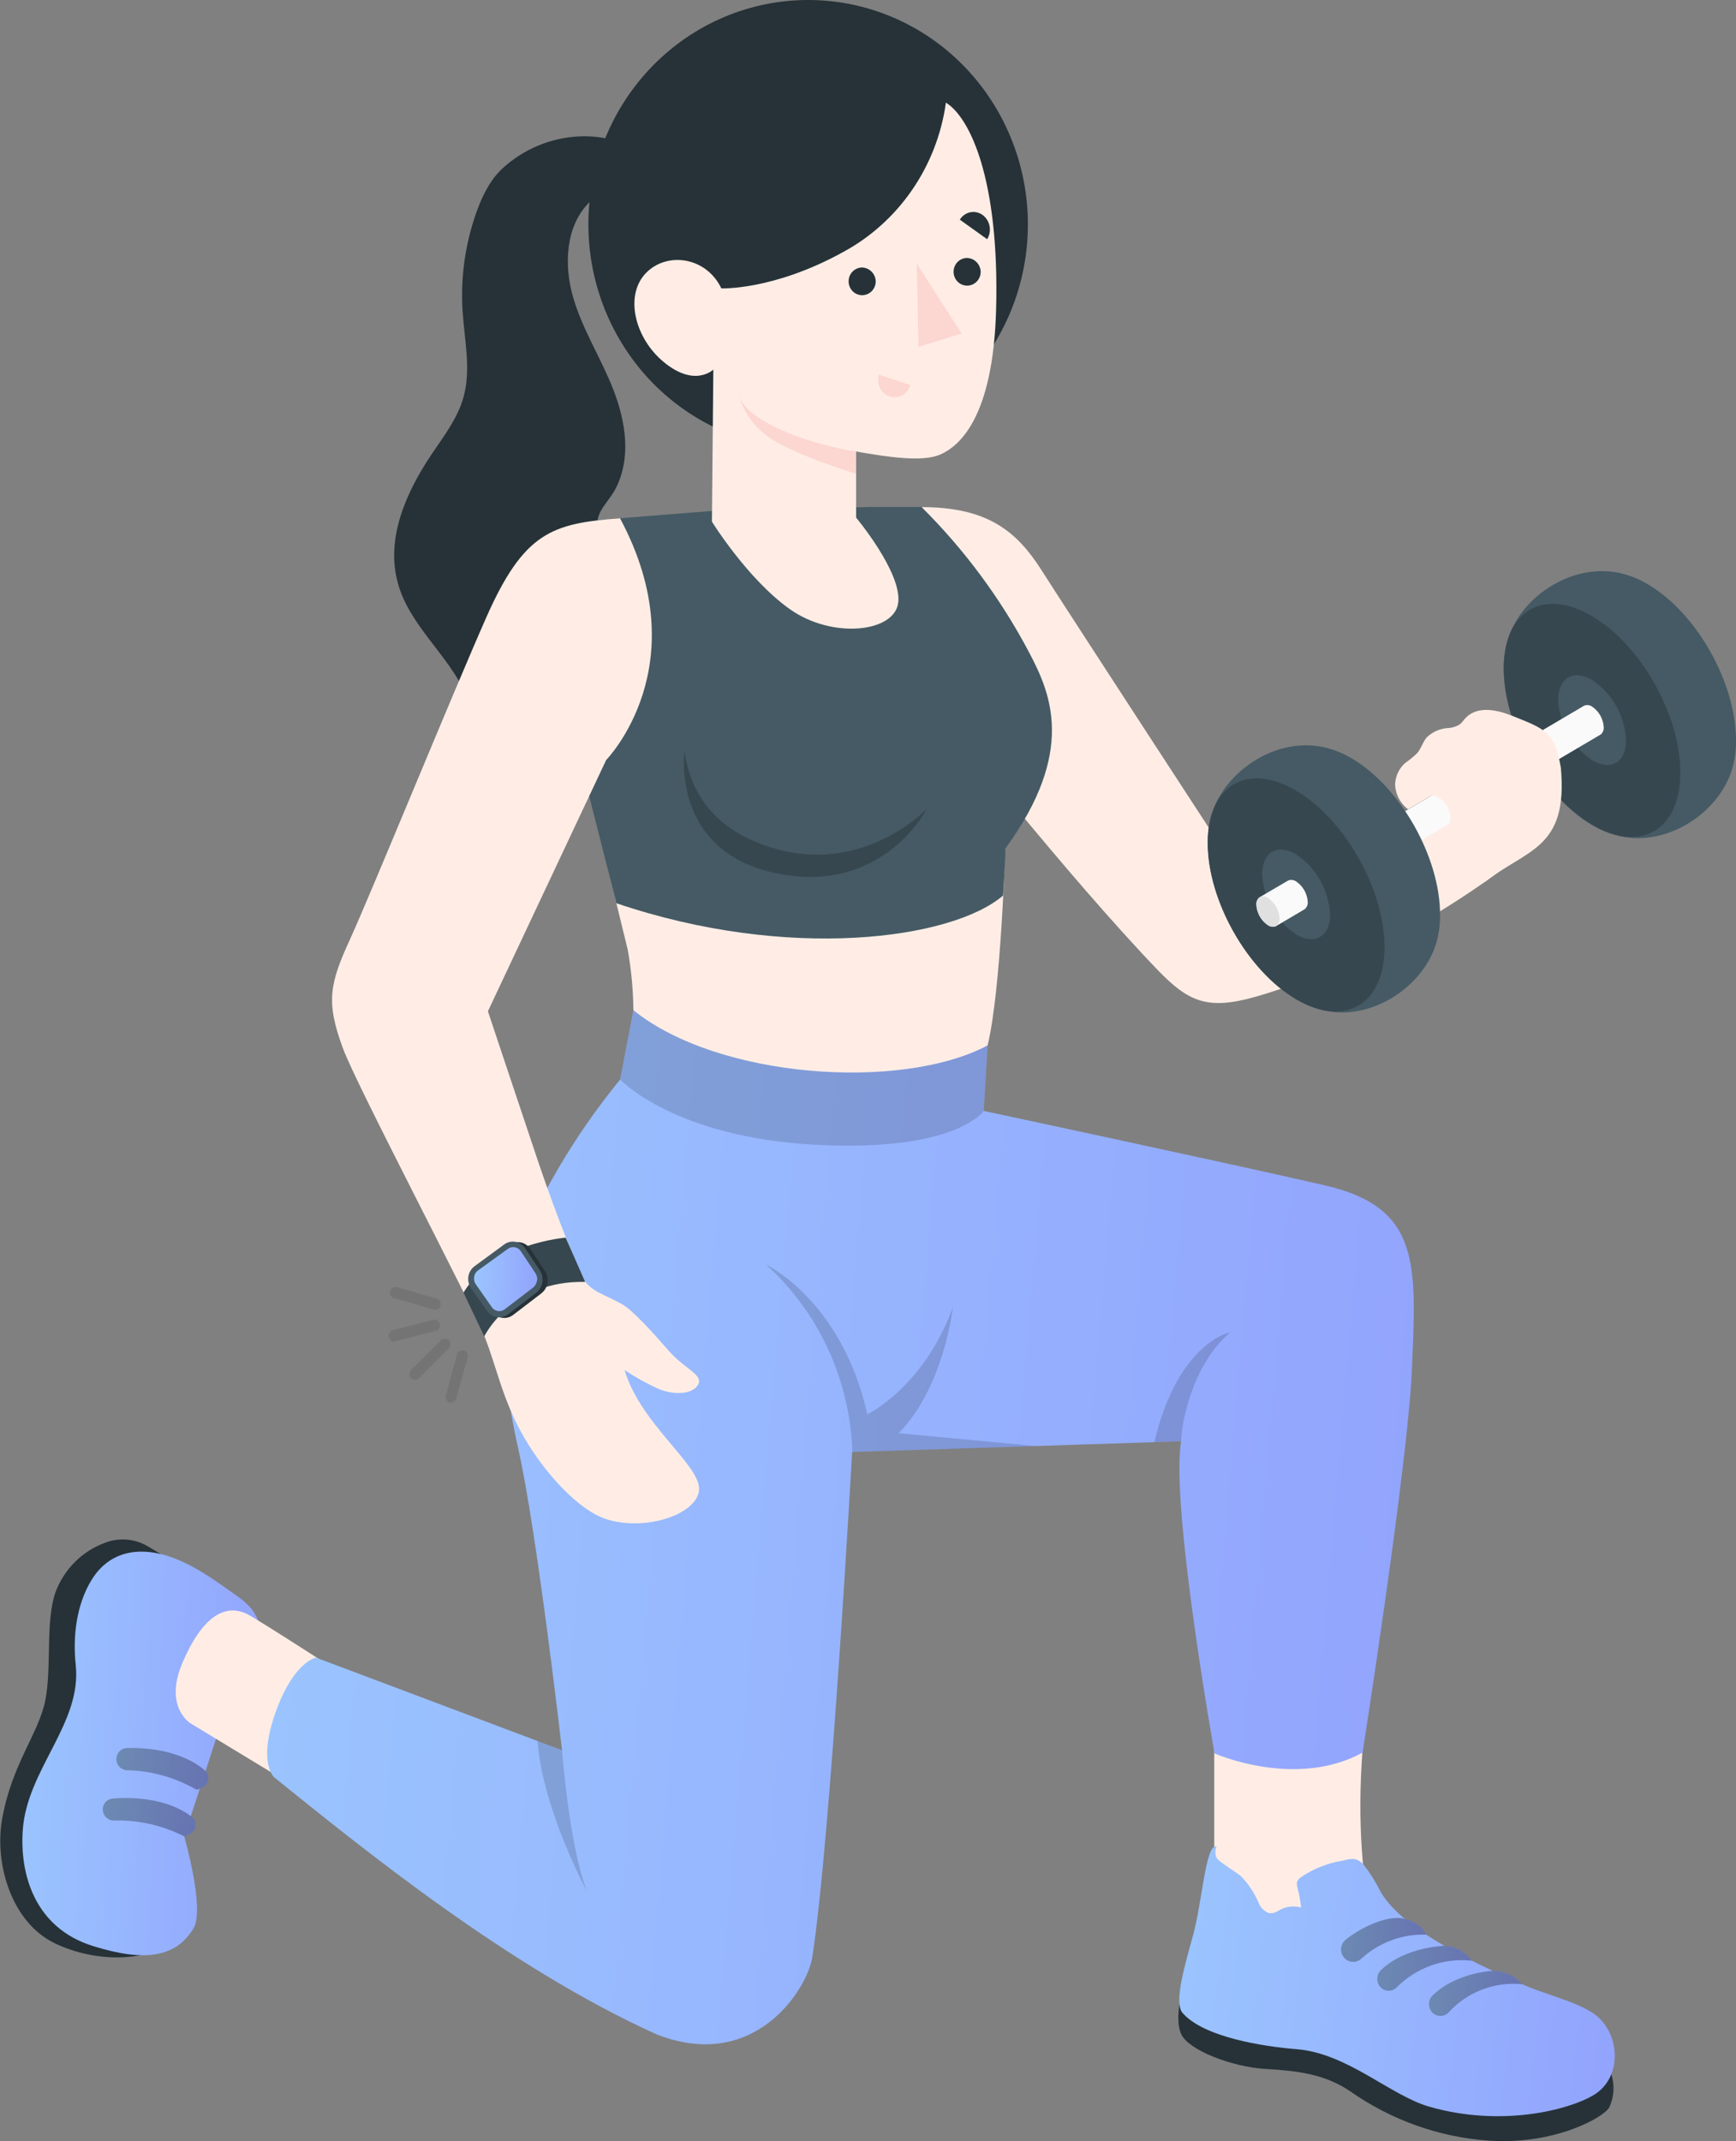<svg width="73" height="90" viewBox="0 0 73 90" fill="none" xmlns="http://www.w3.org/2000/svg">
<rect x="0" y="0" width="73" height="90" fill="#808080" stroke="none"/>
<g clip-path="url(#clip0_982_4895)">
<g opacity="0.3">
<path opacity="0.3" d="M18.303 55.055H18.259L16.556 54.56C16.497 54.542 16.448 54.501 16.419 54.446C16.39 54.392 16.383 54.327 16.399 54.267C16.416 54.207 16.455 54.156 16.508 54.125C16.561 54.094 16.624 54.086 16.683 54.101L18.374 54.59C18.428 54.608 18.473 54.645 18.502 54.695C18.531 54.744 18.541 54.803 18.531 54.859C18.521 54.916 18.491 54.967 18.447 55.003C18.403 55.039 18.348 55.057 18.291 55.055H18.303Z" fill="black"/>
<path opacity="0.3" d="M16.556 56.395C16.508 56.391 16.462 56.371 16.425 56.339C16.388 56.307 16.361 56.265 16.349 56.217C16.34 56.186 16.337 56.153 16.34 56.12C16.344 56.088 16.354 56.056 16.37 56.028C16.387 56 16.408 55.975 16.434 55.956C16.46 55.936 16.489 55.922 16.52 55.915L18.223 55.475C18.282 55.462 18.344 55.472 18.396 55.505C18.447 55.537 18.484 55.589 18.499 55.649C18.514 55.709 18.506 55.772 18.476 55.825C18.446 55.879 18.397 55.919 18.339 55.936L16.633 56.377C16.608 56.387 16.582 56.394 16.556 56.395Z" fill="black"/>
<path opacity="0.3" d="M17.425 58C17.369 57.995 17.317 57.969 17.277 57.928C17.234 57.883 17.21 57.823 17.21 57.76C17.21 57.697 17.234 57.637 17.277 57.593L18.537 56.34C18.558 56.316 18.584 56.297 18.613 56.283C18.642 56.27 18.674 56.263 18.706 56.262C18.738 56.262 18.769 56.268 18.799 56.28C18.828 56.293 18.855 56.311 18.877 56.334C18.899 56.358 18.917 56.385 18.928 56.416C18.939 56.446 18.944 56.479 18.943 56.511C18.942 56.544 18.934 56.576 18.92 56.605C18.906 56.634 18.886 56.66 18.862 56.681L17.608 57.94C17.584 57.962 17.555 57.979 17.523 57.99C17.491 58 17.458 58.004 17.425 58Z" fill="black"/>
<path opacity="0.3" d="M18.953 58.951H18.909C18.879 58.942 18.851 58.928 18.826 58.908C18.802 58.888 18.782 58.863 18.767 58.835C18.752 58.806 18.742 58.776 18.74 58.744C18.737 58.712 18.74 58.68 18.75 58.649L19.217 56.923C19.235 56.864 19.274 56.813 19.328 56.783C19.382 56.754 19.445 56.746 19.503 56.763C19.562 56.78 19.612 56.82 19.643 56.874C19.673 56.928 19.681 56.992 19.666 57.053L19.187 58.779C19.172 58.83 19.142 58.875 19.099 58.906C19.057 58.937 19.006 58.953 18.953 58.951Z" fill="black"/>
</g>
<path d="M65.139 32.154L60.903 34.643L51.625 36.013C51.625 36.013 44.852 25.626 43.814 23.994C42.777 22.361 41.562 21.314 38.75 21.317L39.282 29.604C39.371 29.872 44.979 36.925 48.678 40.769C49.984 42.124 50.786 42.471 52.817 41.892C58.029 40.416 64.347 36.043 64.855 34.951C65.538 33.523 65.089 32.184 65.139 32.154Z" fill="#FFEDE5"/>
<path d="M63.397 26.9C63.953 25.047 66.224 23.538 68.332 24.142C68.666 24.236 68.986 24.375 69.284 24.555C71.353 25.762 73 28.705 73 31.125C73.007 31.534 72.951 31.941 72.834 32.332C72.281 34.182 70.017 35.703 67.9 35.096C67.567 35.001 67.247 34.862 66.948 34.683C64.896 33.476 63.232 30.53 63.232 28.11C63.226 27.701 63.282 27.292 63.397 26.9Z" fill="#455A64"/>
<path d="M66.951 34.665C64.899 33.458 63.235 30.512 63.235 28.092C63.235 25.672 64.899 24.694 66.951 25.901C69.003 27.108 70.658 30.051 70.658 32.471C70.658 34.891 69.003 35.872 66.951 34.665Z" fill="#37474F"/>
<path d="M66.951 28.584C66.162 28.119 65.52 28.496 65.52 29.426C65.547 29.932 65.691 30.425 65.939 30.865C66.188 31.304 66.535 31.678 66.951 31.954C67.74 32.419 68.379 32.042 68.379 31.113C68.353 30.606 68.21 30.113 67.962 29.674C67.714 29.234 67.367 28.861 66.951 28.584Z" fill="#455A64"/>
<path d="M66.46 29.981C66.47 30.155 66.519 30.323 66.605 30.474C66.69 30.624 66.809 30.752 66.951 30.847C66.998 30.882 67.052 30.904 67.11 30.912C67.167 30.92 67.225 30.913 67.279 30.892L67.315 30.871C67.357 30.834 67.39 30.788 67.412 30.735C67.433 30.683 67.443 30.626 67.439 30.57C67.43 30.396 67.381 30.228 67.296 30.077C67.211 29.927 67.093 29.799 66.951 29.703C66.904 29.669 66.85 29.647 66.793 29.639C66.736 29.631 66.677 29.638 66.623 29.658L66.588 29.679C66.545 29.716 66.511 29.762 66.489 29.815C66.466 29.867 66.457 29.924 66.46 29.981Z" fill="#37474F"/>
<path d="M58.611 34.607C58.62 34.781 58.669 34.949 58.754 35.1C58.839 35.25 58.957 35.378 59.099 35.473C59.162 35.515 59.236 35.538 59.312 35.54C59.369 35.539 59.425 35.522 59.474 35.491L67.279 30.892L67.315 30.871C67.357 30.834 67.39 30.788 67.412 30.735C67.433 30.683 67.443 30.626 67.439 30.57C67.43 30.396 67.38 30.228 67.296 30.077C67.211 29.927 67.093 29.799 66.951 29.703C66.904 29.669 66.85 29.647 66.793 29.639C66.735 29.631 66.677 29.638 66.623 29.658L66.587 29.679L58.782 34.278C58.727 34.311 58.681 34.359 58.65 34.418C58.62 34.476 58.606 34.541 58.611 34.607Z" fill="#FAFAFA"/>
<path d="M50.951 34.236C51.504 32.386 53.769 30.856 55.885 31.463C56.219 31.559 56.54 31.698 56.84 31.876C58.892 33.084 60.556 36.029 60.556 38.449C60.562 38.858 60.506 39.265 60.391 39.656C59.835 41.506 57.573 43.027 55.457 42.423C55.123 42.327 54.803 42.188 54.505 42.01C52.453 40.803 50.788 37.858 50.788 35.44C50.782 35.033 50.836 34.627 50.951 34.236Z" fill="#455A64"/>
<path d="M54.502 41.998C52.45 40.791 50.785 37.845 50.785 35.428C50.785 33.011 52.45 32.027 54.502 33.234C56.553 34.441 58.218 37.386 58.218 39.807C58.218 42.227 56.556 43.208 54.502 41.998Z" fill="#37474F"/>
<path d="M54.502 35.911C53.712 35.443 53.074 35.82 53.074 36.753C53.1 37.259 53.244 37.751 53.492 38.19C53.74 38.629 54.086 39.002 54.502 39.279C55.291 39.743 55.933 39.366 55.933 38.437C55.905 37.93 55.761 37.438 55.513 36.999C55.264 36.56 54.918 36.187 54.502 35.911Z" fill="#455A64"/>
<path d="M54.014 37.314C54.023 37.488 54.072 37.656 54.157 37.807C54.241 37.957 54.359 38.085 54.502 38.18C54.548 38.215 54.603 38.237 54.66 38.245C54.717 38.253 54.776 38.246 54.83 38.226C54.843 38.221 54.855 38.214 54.865 38.205C54.908 38.168 54.942 38.121 54.964 38.069C54.986 38.017 54.996 37.96 54.992 37.903C54.983 37.729 54.933 37.561 54.848 37.41C54.763 37.26 54.644 37.132 54.502 37.037C54.455 37.003 54.401 36.982 54.344 36.975C54.287 36.967 54.23 36.974 54.176 36.995L54.141 37.016C54.098 37.051 54.064 37.097 54.042 37.149C54.02 37.201 54.01 37.258 54.014 37.314Z" fill="#37474F"/>
<path d="M52.831 38.023C52.84 38.197 52.888 38.365 52.973 38.516C53.058 38.667 53.176 38.794 53.319 38.889C53.383 38.931 53.456 38.954 53.532 38.956C53.589 38.954 53.645 38.938 53.694 38.907L54.83 38.237C54.843 38.233 54.855 38.226 54.865 38.216C54.908 38.18 54.942 38.133 54.964 38.081C54.986 38.028 54.996 37.971 54.992 37.914C54.983 37.741 54.933 37.572 54.848 37.422C54.763 37.271 54.644 37.144 54.502 37.048C54.455 37.015 54.401 36.994 54.344 36.986C54.287 36.979 54.23 36.986 54.176 37.006L54.141 37.027L53.003 37.694C52.947 37.727 52.901 37.775 52.87 37.834C52.84 37.892 52.827 37.957 52.831 38.023Z" fill="#FAFAFA"/>
<path d="M52.831 38.023C52.84 38.197 52.889 38.367 52.973 38.517C53.058 38.669 53.176 38.797 53.319 38.892C53.366 38.926 53.421 38.947 53.478 38.955C53.535 38.962 53.593 38.955 53.647 38.935L53.683 38.914C53.726 38.877 53.76 38.831 53.782 38.779C53.804 38.726 53.814 38.669 53.81 38.612C53.8 38.438 53.75 38.269 53.665 38.118C53.58 37.967 53.461 37.839 53.319 37.743C53.272 37.709 53.217 37.688 53.16 37.681C53.103 37.673 53.045 37.68 52.991 37.7L52.955 37.722C52.913 37.758 52.88 37.805 52.858 37.857C52.836 37.91 52.827 37.967 52.831 38.023Z" fill="#E0E0E0"/>
<path d="M62.431 37.075C64.225 35.678 65.946 35.687 65.635 32.271C65.372 30.762 65.006 30.654 63.566 30.08C62.933 29.83 62.088 29.64 61.582 30.231C61.527 30.305 61.465 30.375 61.399 30.439C61.25 30.536 61.079 30.593 60.902 30.602C60.565 30.619 60.245 30.757 59.998 30.992C59.829 31.188 59.764 31.456 59.599 31.652C59.44 31.806 59.268 31.947 59.087 32.072C58.957 32.187 58.852 32.329 58.779 32.488C58.707 32.647 58.667 32.82 58.664 32.995C58.676 33.196 58.731 33.392 58.825 33.569C58.919 33.745 59.05 33.899 59.208 34.018L60.113 33.487C60.483 33.228 61.245 34.154 60.917 34.643C60.394 35.422 62.431 37.075 62.431 37.075Z" fill="#FFEDE5"/>
<path d="M41.529 43.944C42.102 41.578 42.268 35.666 42.268 35.666L25.481 36.179L26.395 39.912C26.546 40.753 26.626 41.606 26.634 42.462C26.634 42.462 28.263 45.543 33.094 46.083C36.062 46.372 39.038 45.617 41.529 43.944Z" fill="#FFEDE5"/>
<path d="M42.277 35.666C42.297 35.853 42.179 37.643 42.179 37.643C40.033 39.487 33.147 40.419 25.919 37.966L24.387 31.93C24.387 31.93 29.585 29.601 26.073 21.785L29.848 21.483L36.55 21.311H38.75C40.558 23.105 42.087 25.171 43.282 27.437C44.16 29.109 45.278 31.559 42.277 35.666Z" fill="#455A64"/>
<path d="M32.778 35.721C29.753 34.933 28.997 33.005 28.781 31.586C28.781 31.586 28.21 35.721 32.532 36.683C37.091 37.697 38.966 34.013 38.966 34.013C38.966 34.013 36.426 36.671 32.778 35.721Z" fill="#37474F"/>
<path d="M7.033 81.726C6.146 82.386 4.104 82.546 2.303 81.683C0.503 80.82 -0.248 78.364 0.089 76.466C0.497 74.151 1.617 72.887 1.901 71.493C2.185 70.098 1.901 68.173 2.333 66.93C2.511 66.452 2.788 66.019 3.145 65.661C3.502 65.302 3.931 65.027 4.402 64.854C4.703 64.735 5.026 64.689 5.346 64.717C5.667 64.746 5.977 64.849 6.253 65.02L6.785 65.34L7.033 81.726Z" fill="#263238"/>
<path d="M9.147 72.898L7.746 77.19C7.746 77.19 8.633 80.25 8.133 81.064C7.397 82.272 6.099 82.483 3.914 81.801C1.416 81.025 0.828 78.717 0.958 76.924C1.135 74.368 3.45 72.446 3.184 69.983C3.054 68.776 3.216 67.427 3.864 66.389C4.588 65.231 5.777 65.013 7.01 65.39C8.068 65.716 8.996 66.395 9.892 67.032C10.149 67.199 10.382 67.402 10.584 67.636C10.744 67.854 10.865 68.1 10.939 68.363C11.101 68.89 11.149 69.447 11.081 69.996C11.015 70.508 10.693 70.807 10.395 71.203L9.147 72.898Z" fill="url(#paint0_linear_982_4895)"/>
<path d="M15.187 70.868C15.101 70.835 10.821 68.04 10.359 67.829C9.898 67.618 8.763 67.319 7.666 69.911C6.883 71.755 8.009 72.437 8.009 72.437L13.035 75.485L15.187 70.868Z" fill="#FFEDE5"/>
<path d="M7.746 77.19C6.84 76.728 5.837 76.499 4.825 76.523C4.75 76.53 4.674 76.518 4.604 76.489C4.535 76.459 4.473 76.412 4.425 76.353C4.378 76.293 4.345 76.222 4.33 76.147C4.315 76.071 4.319 75.993 4.34 75.919C4.369 75.832 4.422 75.754 4.494 75.697C4.565 75.64 4.652 75.606 4.742 75.6C5.419 75.545 7.063 75.524 8.154 76.442C8.444 77.039 7.746 77.19 7.746 77.19Z" fill="url(#paint1_linear_982_4895)"/>
<path d="M8.26 75.228C7.379 74.719 6.39 74.438 5.378 74.41C5.302 74.414 5.226 74.399 5.157 74.365C5.088 74.332 5.028 74.281 4.983 74.219C4.938 74.156 4.909 74.083 4.898 74.005C4.888 73.928 4.896 73.85 4.923 73.777C4.955 73.69 5.012 73.615 5.086 73.561C5.16 73.508 5.248 73.478 5.339 73.475C6.019 73.457 7.663 73.526 8.707 74.498C8.964 75.117 8.26 75.228 8.26 75.228Z" fill="url(#paint2_linear_982_4895)"/>
<path opacity="0.3" d="M7.746 77.19C6.84 76.728 5.837 76.499 4.825 76.523C4.75 76.53 4.674 76.518 4.604 76.489C4.535 76.459 4.473 76.412 4.425 76.353C4.378 76.293 4.345 76.222 4.33 76.147C4.315 76.071 4.319 75.993 4.34 75.919C4.369 75.832 4.422 75.754 4.494 75.697C4.565 75.64 4.652 75.606 4.742 75.6C5.419 75.545 7.063 75.524 8.154 76.442C8.444 77.039 7.746 77.19 7.746 77.19Z" fill="black"/>
<path opacity="0.3" d="M8.26 75.228C7.379 74.719 6.39 74.438 5.378 74.41C5.302 74.414 5.226 74.399 5.157 74.365C5.088 74.332 5.028 74.281 4.983 74.219C4.938 74.156 4.909 74.083 4.898 74.005C4.888 73.928 4.896 73.85 4.923 73.777C4.955 73.69 5.012 73.615 5.086 73.561C5.16 73.508 5.248 73.478 5.339 73.475C6.019 73.457 7.663 73.526 8.707 74.498C8.964 75.117 8.26 75.228 8.26 75.228Z" fill="black"/>
<path d="M51.888 82.19L57.449 79.939C57.355 78.475 57 76.526 57.369 72.696L51.06 71.471V77.917L51.888 82.19Z" fill="#FFEDE5"/>
<path d="M67.755 87.176C67.903 87.633 67.876 88.13 67.678 88.567C67.489 88.974 65.405 90.172 62.593 89.979C60.508 89.83 58.501 89.114 56.778 87.906C55.708 87.182 54.59 87.046 53.201 86.964C51.811 86.883 49.978 86.174 49.674 85.51C49.369 84.846 49.721 83.699 49.721 83.699L67.755 87.176Z" fill="#263238"/>
<path d="M56.411 78.219L56.633 78.171C56.754 78.138 56.88 78.131 57.003 78.153C57.139 78.195 57.261 78.278 57.352 78.391C57.627 78.749 57.867 79.134 58.067 79.541C58.658 80.521 59.894 81.336 61.245 82.076C62.165 82.579 63.063 82.981 64.013 83.406C64.962 83.832 66.262 84.121 67.019 84.644C68.122 85.401 68.267 87.308 67.019 88.06C65.937 88.711 63.084 89.415 60.092 88.549C58.46 88.078 56.651 86.3 54.514 86.134C53.154 86.026 50.578 85.636 49.703 84.583C49.381 84.115 49.813 82.631 50.168 81.351C50.555 79.954 50.697 77.492 51.152 77.615C51.152 77.615 51.028 77.962 51.205 78.15C51.383 78.337 52.007 78.711 52.19 78.868C52.496 79.187 52.744 79.56 52.92 79.969C52.993 80.154 53.13 80.305 53.304 80.395C53.535 80.482 53.706 80.334 53.896 80.241C54.151 80.124 54.44 80.104 54.709 80.183C54.683 79.906 54.634 79.632 54.564 79.363C54.533 79.278 54.526 79.186 54.543 79.097C54.58 79.014 54.641 78.945 54.718 78.898C55.23 78.553 55.807 78.322 56.411 78.219Z" fill="url(#paint3_linear_982_4895)"/>
<path d="M59.974 81.321C59.974 81.321 59.779 80.787 58.972 80.636C58.351 80.518 57.257 80.983 56.577 81.541C56.513 81.595 56.463 81.664 56.431 81.742C56.399 81.82 56.386 81.905 56.393 81.99C56.401 82.074 56.428 82.155 56.473 82.227C56.518 82.298 56.579 82.357 56.651 82.398C56.744 82.453 56.851 82.475 56.957 82.463C57.063 82.451 57.163 82.405 57.242 82.332C57.991 81.648 58.97 81.285 59.974 81.321Z" fill="url(#paint4_linear_982_4895)"/>
<path d="M61.893 82.417C61.759 82.224 61.582 82.066 61.376 81.958C61.17 81.849 60.942 81.792 60.71 81.792C60.71 81.792 59.093 81.84 58.091 82.791C58.03 82.843 57.982 82.91 57.952 82.985C57.921 83.06 57.909 83.142 57.916 83.223C57.923 83.304 57.949 83.382 57.992 83.451C58.034 83.52 58.093 83.577 58.162 83.618C58.25 83.668 58.35 83.688 58.45 83.676C58.55 83.664 58.644 83.621 58.718 83.551C59.13 83.132 59.63 82.813 60.179 82.617C60.729 82.42 61.314 82.352 61.893 82.417Z" fill="url(#paint5_linear_982_4895)"/>
<path d="M64.012 83.406C63.858 83.227 63.668 83.084 63.455 82.987C63.241 82.889 63.01 82.84 62.777 82.842C62.777 82.842 61.269 82.899 60.27 83.85C60.208 83.902 60.159 83.968 60.128 84.043C60.097 84.118 60.084 84.2 60.091 84.281C60.097 84.363 60.123 84.441 60.166 84.51C60.209 84.579 60.268 84.636 60.337 84.677C60.426 84.726 60.527 84.746 60.627 84.735C60.727 84.723 60.822 84.679 60.896 84.61C61.288 84.176 61.774 83.841 62.315 83.632C62.856 83.423 63.437 83.346 64.012 83.406Z" fill="url(#paint6_linear_982_4895)"/>
<path opacity="0.3" d="M59.974 81.321C59.974 81.321 59.779 80.787 58.972 80.636C58.351 80.518 57.257 80.983 56.577 81.541C56.513 81.595 56.463 81.664 56.431 81.742C56.399 81.82 56.386 81.905 56.393 81.99C56.401 82.074 56.428 82.155 56.473 82.227C56.518 82.298 56.579 82.357 56.651 82.398C56.744 82.453 56.851 82.475 56.957 82.463C57.063 82.451 57.163 82.405 57.242 82.332C57.991 81.648 58.97 81.285 59.974 81.321Z" fill="black"/>
<path opacity="0.3" d="M61.893 82.417C61.759 82.224 61.582 82.066 61.376 81.958C61.17 81.849 60.942 81.792 60.71 81.792C60.71 81.792 59.093 81.84 58.091 82.791C58.03 82.843 57.982 82.91 57.952 82.985C57.921 83.06 57.909 83.142 57.916 83.223C57.923 83.304 57.949 83.382 57.992 83.451C58.034 83.52 58.093 83.577 58.162 83.618C58.25 83.668 58.35 83.688 58.45 83.676C58.55 83.664 58.644 83.621 58.718 83.551C59.13 83.132 59.63 82.813 60.179 82.617C60.729 82.42 61.314 82.352 61.893 82.417Z" fill="black"/>
<path opacity="0.3" d="M64.012 83.406C63.858 83.227 63.668 83.084 63.455 82.987C63.241 82.889 63.01 82.84 62.777 82.842C62.777 82.842 61.269 82.899 60.27 83.85C60.208 83.902 60.159 83.968 60.128 84.043C60.097 84.118 60.084 84.2 60.091 84.281C60.097 84.363 60.123 84.441 60.166 84.51C60.209 84.579 60.268 84.636 60.337 84.677C60.426 84.726 60.527 84.746 60.627 84.735C60.727 84.723 60.822 84.679 60.896 84.61C61.288 84.176 61.774 83.841 62.315 83.632C62.856 83.423 63.437 83.346 64.012 83.406Z" fill="black"/>
<path d="M55.69 49.819C51.462 48.85 41.366 46.696 41.366 46.696L41.529 43.944C37.878 45.875 30.182 45.329 26.634 42.462L26.076 45.38C24.73 47.024 23.566 48.813 22.602 50.715C21.792 52.354 20.438 54.91 21.786 60.864C22.578 64.361 23.634 73.568 23.634 73.568L13.286 69.676C13.286 69.676 12.399 69.829 11.648 71.809C11.205 72.98 11.057 74.106 11.506 74.688C15.291 77.739 21.422 82.721 27.619 85.516C31.758 87.133 33.958 83.581 34.158 82.265C34.936 77.226 35.832 61.033 35.832 61.033L49.668 60.583C49.21 63.257 51.072 73.704 51.072 73.704C51.072 73.704 54.478 75.213 57.298 73.668C57.298 73.668 59.185 61.645 59.368 57.635C59.554 53.163 59.779 50.758 55.69 49.819Z" fill="url(#paint7_linear_982_4895)"/>
<path opacity="0.15" d="M49.668 60.583C49.668 59.862 50.138 57.342 51.737 55.999C51.737 55.999 49.544 56.401 48.539 60.62L49.668 60.583Z" fill="black"/>
<path opacity="0.15" d="M23.634 73.569C23.634 73.569 23.929 77.543 24.674 79.48C24.674 79.48 22.809 76.04 22.605 73.176L23.634 73.569Z" fill="black"/>
<path opacity="0.15" d="M41.363 46.696L41.526 43.947C37.875 45.875 30.182 45.329 26.637 42.465L26.079 45.38C26.108 45.408 28.385 47.81 34.303 48.12C40.222 48.431 41.363 46.696 41.363 46.696Z" fill="black"/>
<path opacity="0.15" d="M35.844 61.033C35.795 59.54 35.449 58.072 34.827 56.719C34.205 55.366 33.319 54.156 32.225 53.163C32.225 53.163 35.406 54.672 36.471 59.449C36.471 59.449 38.836 58.323 40.071 54.95C40.071 54.95 39.693 58.323 37.789 60.243L43.528 60.783L35.844 61.033Z" fill="black"/>
<path d="M33.999 1.20688e-05C32.784 -0.002 31.581 0.24 30.459 0.713C29.336 1.186 28.315 1.881 27.456 2.757C26.596 3.632 25.914 4.673 25.448 5.818C24.983 6.963 24.743 8.191 24.742 9.43C24.742 10.67 24.982 11.898 25.447 13.044C25.913 14.189 26.595 15.23 27.454 16.106C28.314 16.982 29.335 17.677 30.458 18.15C31.581 18.623 32.784 18.866 33.999 18.864C36.447 18.86 38.794 17.864 40.523 16.095C42.253 14.326 43.224 11.929 43.223 9.43C43.223 6.932 42.252 4.536 40.522 2.767C38.793 0.999 36.447 0.004 33.999 1.20688e-05Z" fill="#263238"/>
<path d="M24.346 5.734C24.68 5.718 25.015 5.737 25.345 5.791C25.457 5.799 25.563 5.848 25.641 5.93C25.686 5.998 25.712 6.077 25.715 6.159C25.791 6.683 25.744 7.218 25.576 7.719C25.446 8.069 25.041 8.248 24.784 8.501C23.784 9.491 23.704 11.129 24.098 12.49C24.491 13.851 25.28 15.065 25.792 16.38C26.303 17.696 26.575 19.28 25.851 20.605C25.57 21.112 25.059 21.51 25.121 22.114C25.192 22.853 25.824 23.559 26.096 24.226C26.395 25.016 26.496 25.87 26.392 26.71C26.317 27.754 25.937 28.752 25.301 29.574C24.815 30.152 24.187 30.588 23.482 30.839C22.777 31.089 22.019 31.144 21.286 30.998C20.977 30.943 20.685 30.816 20.432 30.627C19.997 30.271 19.823 29.688 19.586 29.172C18.826 27.503 17.221 26.29 16.733 24.519C16.204 22.633 17.085 20.671 18.167 19.069C18.673 18.321 19.237 17.587 19.486 16.712C19.82 15.532 19.527 14.277 19.45 13.049C19.377 11.849 19.512 10.646 19.849 9.494C20.092 8.661 20.467 7.701 21.103 7.104C21.995 6.276 23.142 5.792 24.346 5.734Z" fill="#263238"/>
<path d="M39.776 4.315C40.787 4.934 42.032 7.544 41.887 13.006C41.763 17.636 40.287 18.773 39.548 19.102C38.809 19.431 37.384 19.22 36 18.979V21.758C36 21.758 37.904 24.033 37.774 25.31C37.644 26.586 35.007 26.873 33.221 25.611C31.436 24.35 29.937 21.927 29.937 21.927L29.996 15.535C29.996 15.535 29.171 16.35 27.79 15.113C26.658 14.09 26.28 12.373 27.172 11.467C28.065 10.562 29.706 10.806 30.333 12.122C30.333 12.122 32.538 12.213 35.486 10.577C36.633 9.951 37.619 9.057 38.364 7.97C39.109 6.882 39.593 5.63 39.776 4.315Z" fill="#FFEDE5"/>
<path d="M36.825 11.823C36.826 11.938 36.793 12.05 36.732 12.146C36.67 12.241 36.583 12.316 36.48 12.361C36.377 12.406 36.263 12.42 36.153 12.399C36.042 12.379 35.94 12.326 35.859 12.246C35.779 12.167 35.722 12.065 35.698 11.954C35.673 11.842 35.682 11.726 35.721 11.619C35.761 11.512 35.831 11.419 35.922 11.353C36.014 11.286 36.122 11.248 36.234 11.244C36.387 11.244 36.534 11.304 36.644 11.412C36.754 11.52 36.819 11.668 36.825 11.823Z" fill="#263238"/>
<g style="mix-blend-mode:multiply" opacity="0.5">
<g style="mix-blend-mode:multiply" opacity="0.5">
<path d="M36.955 15.749L38.277 16.184C38.253 16.275 38.211 16.359 38.154 16.433C38.097 16.507 38.026 16.568 37.946 16.613C37.865 16.658 37.776 16.686 37.685 16.695C37.593 16.705 37.501 16.695 37.413 16.667C37.235 16.605 37.088 16.474 37.002 16.303C36.917 16.132 36.9 15.933 36.955 15.749Z" fill="#F28F8F"/>
</g>
</g>
<path d="M41.511 10.055L40.361 9.234C40.409 9.155 40.473 9.086 40.548 9.033C40.623 8.979 40.708 8.942 40.798 8.923C40.888 8.905 40.98 8.905 41.07 8.924C41.159 8.944 41.244 8.981 41.319 9.035C41.472 9.149 41.577 9.317 41.612 9.506C41.648 9.696 41.612 9.892 41.511 10.055Z" fill="#263238"/>
<path d="M41.239 11.419C41.24 11.534 41.208 11.646 41.147 11.742C41.086 11.838 40.998 11.914 40.895 11.959C40.792 12.005 40.679 12.018 40.568 11.998C40.458 11.978 40.356 11.925 40.274 11.846C40.193 11.767 40.137 11.665 40.112 11.553C40.087 11.442 40.095 11.325 40.135 11.218C40.175 11.111 40.245 11.018 40.336 10.951C40.427 10.885 40.536 10.847 40.648 10.843C40.8 10.843 40.947 10.902 41.057 11.01C41.167 11.117 41.232 11.264 41.239 11.419Z" fill="#263238"/>
<g style="mix-blend-mode:multiply" opacity="0.5">
<g style="mix-blend-mode:multiply" opacity="0.5">
<path d="M38.549 11.075L38.626 14.582L40.435 14.018L38.549 11.075Z" fill="#F28F8F"/>
</g>
</g>
<g style="mix-blend-mode:multiply" opacity="0.5">
<g style="mix-blend-mode:multiply" opacity="0.5">
<path d="M36.003 18.978C34.543 18.779 31.545 17.886 31.084 16.673C31.27 17.286 31.635 17.826 32.13 18.221C33.023 19.012 35.997 19.917 35.997 19.917L36.003 18.978Z" fill="#F28F8F"/>
</g>
</g>
<path d="M26.073 21.788C23.211 21.996 22.031 22.367 20.438 25.976C19.004 29.22 15.574 37.615 14.717 39.486C13.86 41.357 13.697 42.109 14.421 44.067C15.013 45.664 19.843 54.834 20.373 56.171C20.902 57.508 21.135 58.86 22.037 60.417C22.939 61.974 24.364 63.495 25.49 63.854C27.16 64.388 29.334 63.646 29.396 62.617C29.458 61.588 26.945 59.871 26.262 57.587C26.716 57.891 27.195 58.157 27.693 58.38C28.37 58.664 29.127 58.601 29.351 58.208C29.576 57.816 28.899 57.578 28.296 56.965C27.935 56.6 27.297 55.779 26.481 55.055C25.928 54.566 25.023 54.421 24.615 53.884C24.396 53.597 23.403 51.114 22.655 48.902C21.733 46.159 20.517 42.507 20.517 42.507L25.49 31.945C25.49 31.945 29.39 27.974 26.073 21.788Z" fill="#FFEDE5"/>
<path d="M20.364 56.172C20.364 56.172 21.508 53.809 24.606 53.884L23.787 52.025C23.787 52.025 20.763 52.243 19.489 54.334L20.364 56.172Z" fill="#37474F"/>
<path d="M20.03 54.165L20.695 55.127C20.743 55.197 20.805 55.257 20.876 55.302C20.947 55.347 21.026 55.377 21.109 55.391C21.192 55.404 21.276 55.4 21.358 55.379C21.439 55.358 21.515 55.321 21.582 55.269L22.765 54.364C22.902 54.257 22.994 54.1 23.022 53.925C23.05 53.751 23.012 53.572 22.915 53.425L22.297 52.496C22.251 52.424 22.191 52.363 22.12 52.316C22.05 52.269 21.971 52.236 21.888 52.222C21.805 52.207 21.72 52.209 21.638 52.229C21.555 52.248 21.478 52.285 21.41 52.336L20.157 53.241C20.02 53.347 19.93 53.503 19.907 53.676C19.883 53.849 19.927 54.025 20.03 54.165Z" fill="#263238"/>
<path d="M19.808 54.141L20.479 55.103C20.527 55.173 20.589 55.232 20.66 55.277C20.731 55.322 20.811 55.352 20.893 55.365C20.976 55.378 21.06 55.374 21.142 55.354C21.223 55.333 21.299 55.296 21.366 55.245L22.549 54.34C22.686 54.232 22.778 54.076 22.807 53.901C22.835 53.727 22.798 53.548 22.702 53.401L22.084 52.472C22.038 52.4 21.977 52.339 21.907 52.292C21.836 52.245 21.757 52.214 21.674 52.199C21.592 52.184 21.507 52.186 21.425 52.206C21.343 52.225 21.265 52.261 21.198 52.312L19.944 53.232C19.81 53.336 19.72 53.488 19.695 53.658C19.669 53.828 19.71 54.001 19.808 54.141Z" fill="#455A64"/>
<path d="M22.581 53.824C22.566 53.943 22.506 54.052 22.413 54.126L21.23 55.031C21.189 55.064 21.141 55.088 21.09 55.101C21.039 55.114 20.986 55.116 20.934 55.106C20.884 55.098 20.835 55.08 20.791 55.053C20.748 55.025 20.71 54.989 20.68 54.946L20.006 53.981C19.949 53.901 19.924 53.801 19.935 53.703C19.939 53.643 19.956 53.585 19.985 53.533C20.013 53.481 20.053 53.436 20.101 53.401L21.354 52.496C21.396 52.464 21.444 52.442 21.495 52.43C21.546 52.418 21.599 52.417 21.65 52.427C21.701 52.436 21.749 52.455 21.792 52.484C21.835 52.512 21.872 52.549 21.901 52.593L22.519 53.522C22.577 53.611 22.602 53.718 22.59 53.824H22.581Z" fill="url(#paint8_linear_982_4895)"/>
</g>
<defs>
<linearGradient id="paint0_linear_982_4895" x1="11.111" y1="82.186" x2="-2.495" y2="81.555" gradientUnits="userSpaceOnUse">
<stop stop-color="#92A3FD"/>
<stop offset="1" stop-color="#9DCEFF"/>
</linearGradient>
<linearGradient id="paint1_linear_982_4895" x1="8.224" y1="77.19" x2="3.168" y2="76.242" gradientUnits="userSpaceOnUse">
<stop stop-color="#92A3FD"/>
<stop offset="1" stop-color="#9DCEFF"/>
</linearGradient>
<linearGradient id="paint2_linear_982_4895" x1="8.763" y1="75.228" x2="3.722" y2="74.368" gradientUnits="userSpaceOnUse">
<stop stop-color="#92A3FD"/>
<stop offset="1" stop-color="#9DCEFF"/>
</linearGradient>
<linearGradient id="paint3_linear_982_4895" x1="67.901" y1="88.951" x2="43.727" y2="85.931" gradientUnits="userSpaceOnUse">
<stop stop-color="#92A3FD"/>
<stop offset="1" stop-color="#9DCEFF"/>
</linearGradient>
<linearGradient id="paint4_linear_982_4895" x1="59.974" y1="82.466" x2="55.276" y2="81.762" gradientUnits="userSpaceOnUse">
<stop stop-color="#92A3FD"/>
<stop offset="1" stop-color="#9DCEFF"/>
</linearGradient>
<linearGradient id="paint5_linear_982_4895" x1="61.893" y1="83.679" x2="56.696" y2="82.832" gradientUnits="userSpaceOnUse">
<stop stop-color="#92A3FD"/>
<stop offset="1" stop-color="#9DCEFF"/>
</linearGradient>
<linearGradient id="paint6_linear_982_4895" x1="64.012" y1="84.738" x2="58.884" y2="83.917" gradientUnits="userSpaceOnUse">
<stop stop-color="#92A3FD"/>
<stop offset="1" stop-color="#9DCEFF"/>
</linearGradient>
<linearGradient id="paint7_linear_982_4895" x1="59.45" y1="85.93" x2="-4.724" y2="80.421" gradientUnits="userSpaceOnUse">
<stop stop-color="#92A3FD"/>
<stop offset="1" stop-color="#9DCEFF"/>
</linearGradient>
<linearGradient id="paint8_linear_982_4895" x1="22.593" y1="55.113" x2="19.047" y2="54.842" gradientUnits="userSpaceOnUse">
<stop stop-color="#92A3FD"/>
<stop offset="1" stop-color="#9DCEFF"/>
</linearGradient>
<clipPath id="clip0_982_4895">
<rect width="73" height="90" fill="white"/>
</clipPath>
</defs>
</svg>
